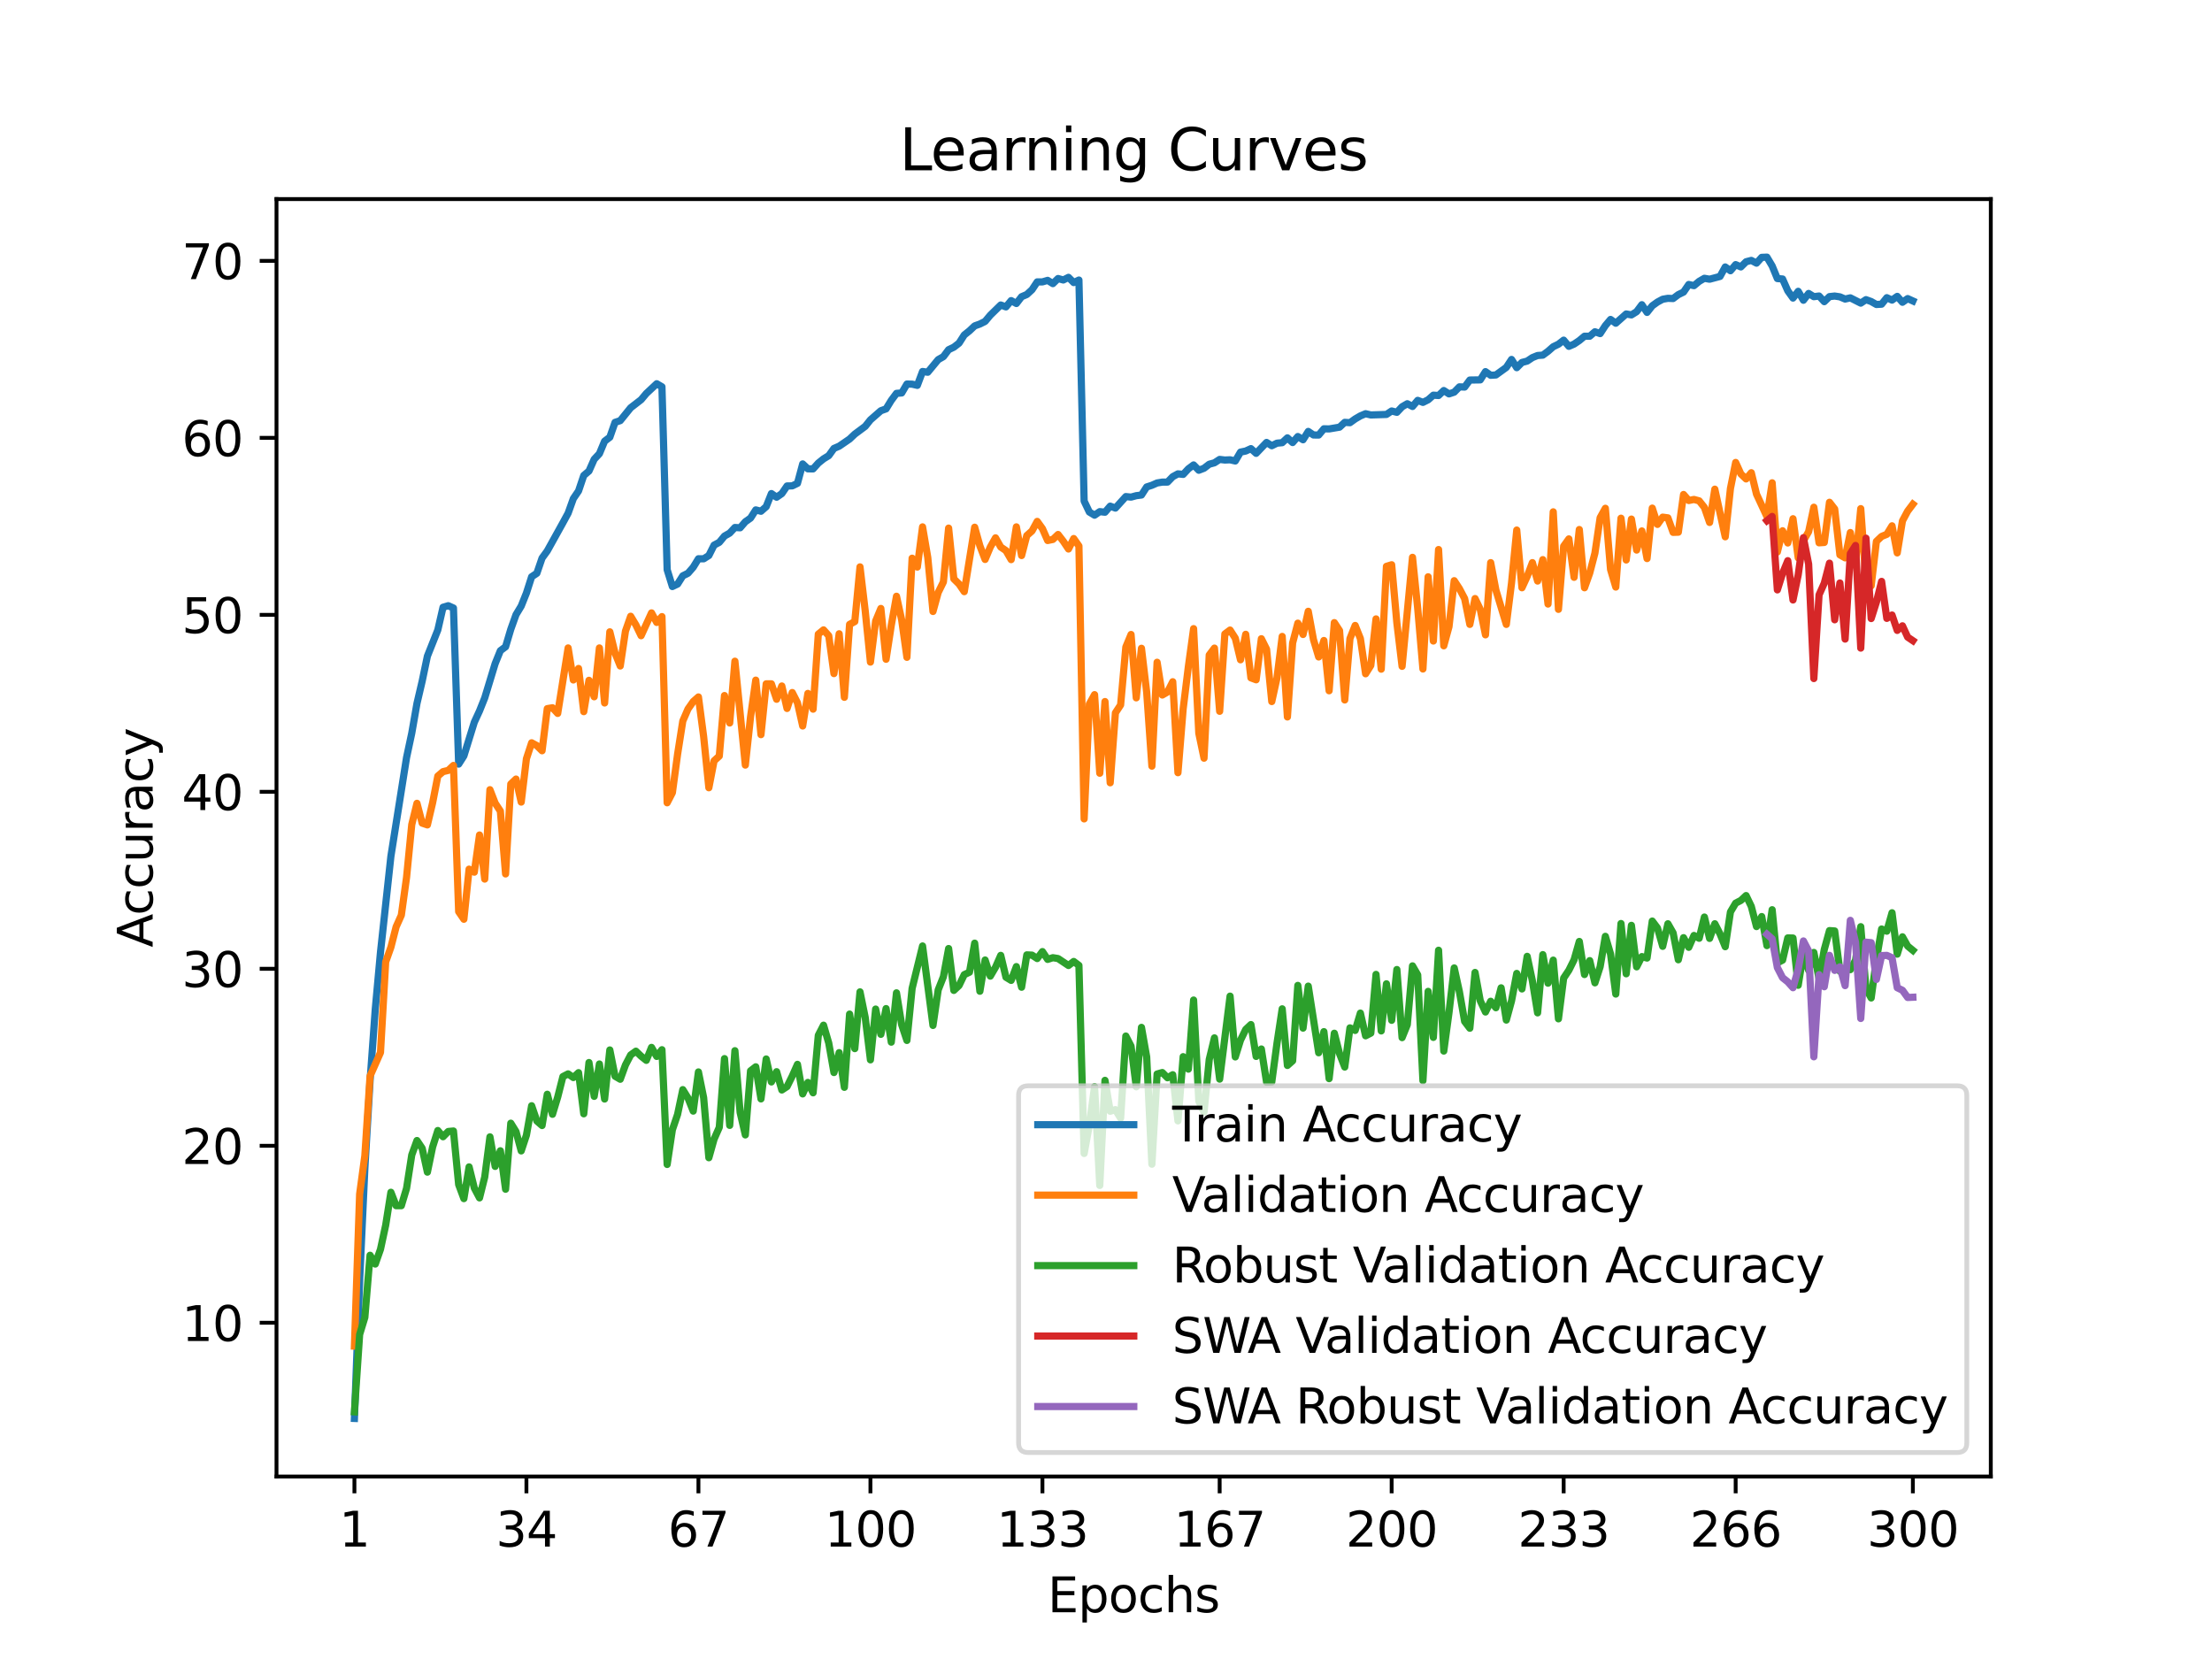 <?xml version="1.0" encoding="utf-8" standalone="no"?>
<!DOCTYPE svg PUBLIC "-//W3C//DTD SVG 1.1//EN"
  "http://www.w3.org/Graphics/SVG/1.1/DTD/svg11.dtd">
<svg xmlns:xlink="http://www.w3.org/1999/xlink" width="460.8pt" height="345.6pt" viewBox="0 0 460.8 345.6" xmlns="http://www.w3.org/2000/svg" version="1.1">
 <defs>
  <style type="text/css">*{stroke-linejoin: round; stroke-linecap: butt}</style>
 </defs>
 <g id="figure_1">
  <g id="patch_1">
   <path d="M 0 345.6 
L 460.8 345.6 
L 460.8 0 
L 0 0 
z
" style="fill: #ffffff"/>
  </g>
  <g id="axes_1">
   <g id="patch_2">
    <path d="M 57.6 307.584 
L 414.72 307.584 
L 414.72 41.472 
L 57.6 41.472 
z
" style="fill: #ffffff"/>
   </g>
   <g id="matplotlib.axis_1">
    <g id="xtick_1">
     <g id="line2d_1">
      <defs>
       <path id="m1bc418666e" d="M 0 0 
L 0 3.5 
" style="stroke: #000000; stroke-width: 0.8"/>
      </defs>
      <g>
       <use xlink:href="#m1bc418666e" x="73.833" y="307.584" style="stroke: #000000; stroke-width: 0.8"/>
      </g>
     </g>
     <g id="text_1">
      <!-- 1 -->
      <g transform="translate(70.651 322.182) scale(0.1 -0.1)">
       <defs>
        <path id="DejaVuSans-31" d="M 794 531 
L 1825 531 
L 1825 4091 
L 703 3866 
L 703 4441 
L 1819 4666 
L 2450 4666 
L 2450 531 
L 3481 531 
L 3481 0 
L 794 0 
L 794 531 
z
" transform="scale(0.016)"/>
       </defs>
       <use xlink:href="#DejaVuSans-31"/>
      </g>
     </g>
    </g>
    <g id="xtick_2">
     <g id="line2d_2">
      <g>
       <use xlink:href="#m1bc418666e" x="109.664" y="307.584" style="stroke: #000000; stroke-width: 0.8"/>
      </g>
     </g>
     <g id="text_2">
      <!-- 34 -->
      <g transform="translate(103.302 322.182) scale(0.1 -0.1)">
       <defs>
        <path id="DejaVuSans-33" d="M 2597 2516 
Q 3050 2419 3304 2112 
Q 3559 1806 3559 1356 
Q 3559 666 3084 287 
Q 2609 -91 1734 -91 
Q 1441 -91 1130 -33 
Q 819 25 488 141 
L 488 750 
Q 750 597 1062 519 
Q 1375 441 1716 441 
Q 2309 441 2620 675 
Q 2931 909 2931 1356 
Q 2931 1769 2642 2001 
Q 2353 2234 1838 2234 
L 1294 2234 
L 1294 2753 
L 1863 2753 
Q 2328 2753 2575 2939 
Q 2822 3125 2822 3475 
Q 2822 3834 2567 4026 
Q 2313 4219 1838 4219 
Q 1578 4219 1281 4162 
Q 984 4106 628 3988 
L 628 4550 
Q 988 4650 1302 4700 
Q 1616 4750 1894 4750 
Q 2613 4750 3031 4423 
Q 3450 4097 3450 3541 
Q 3450 3153 3228 2886 
Q 3006 2619 2597 2516 
z
" transform="scale(0.016)"/>
        <path id="DejaVuSans-34" d="M 2419 4116 
L 825 1625 
L 2419 1625 
L 2419 4116 
z
M 2253 4666 
L 3047 4666 
L 3047 1625 
L 3713 1625 
L 3713 1100 
L 3047 1100 
L 3047 0 
L 2419 0 
L 2419 1100 
L 313 1100 
L 313 1709 
L 2253 4666 
z
" transform="scale(0.016)"/>
       </defs>
       <use xlink:href="#DejaVuSans-33"/>
       <use xlink:href="#DejaVuSans-34" x="63.623"/>
      </g>
     </g>
    </g>
    <g id="xtick_3">
     <g id="line2d_3">
      <g>
       <use xlink:href="#m1bc418666e" x="145.496" y="307.584" style="stroke: #000000; stroke-width: 0.8"/>
      </g>
     </g>
     <g id="text_3">
      <!-- 67 -->
      <g transform="translate(139.133 322.182) scale(0.1 -0.1)">
       <defs>
        <path id="DejaVuSans-36" d="M 2113 2584 
Q 1688 2584 1439 2293 
Q 1191 2003 1191 1497 
Q 1191 994 1439 701 
Q 1688 409 2113 409 
Q 2538 409 2786 701 
Q 3034 994 3034 1497 
Q 3034 2003 2786 2293 
Q 2538 2584 2113 2584 
z
M 3366 4563 
L 3366 3988 
Q 3128 4100 2886 4159 
Q 2644 4219 2406 4219 
Q 1781 4219 1451 3797 
Q 1122 3375 1075 2522 
Q 1259 2794 1537 2939 
Q 1816 3084 2150 3084 
Q 2853 3084 3261 2657 
Q 3669 2231 3669 1497 
Q 3669 778 3244 343 
Q 2819 -91 2113 -91 
Q 1303 -91 875 529 
Q 447 1150 447 2328 
Q 447 3434 972 4092 
Q 1497 4750 2381 4750 
Q 2619 4750 2861 4703 
Q 3103 4656 3366 4563 
z
" transform="scale(0.016)"/>
        <path id="DejaVuSans-37" d="M 525 4666 
L 3525 4666 
L 3525 4397 
L 1831 0 
L 1172 0 
L 2766 4134 
L 525 4134 
L 525 4666 
z
" transform="scale(0.016)"/>
       </defs>
       <use xlink:href="#DejaVuSans-36"/>
       <use xlink:href="#DejaVuSans-37" x="63.623"/>
      </g>
     </g>
    </g>
    <g id="xtick_4">
     <g id="line2d_4">
      <g>
       <use xlink:href="#m1bc418666e" x="181.327" y="307.584" style="stroke: #000000; stroke-width: 0.8"/>
      </g>
     </g>
     <g id="text_4">
      <!-- 100 -->
      <g transform="translate(171.783 322.182) scale(0.1 -0.1)">
       <defs>
        <path id="DejaVuSans-30" d="M 2034 4250 
Q 1547 4250 1301 3770 
Q 1056 3291 1056 2328 
Q 1056 1369 1301 889 
Q 1547 409 2034 409 
Q 2525 409 2770 889 
Q 3016 1369 3016 2328 
Q 3016 3291 2770 3770 
Q 2525 4250 2034 4250 
z
M 2034 4750 
Q 2819 4750 3233 4129 
Q 3647 3509 3647 2328 
Q 3647 1150 3233 529 
Q 2819 -91 2034 -91 
Q 1250 -91 836 529 
Q 422 1150 422 2328 
Q 422 3509 836 4129 
Q 1250 4750 2034 4750 
z
" transform="scale(0.016)"/>
       </defs>
       <use xlink:href="#DejaVuSans-31"/>
       <use xlink:href="#DejaVuSans-30" x="63.623"/>
       <use xlink:href="#DejaVuSans-30" x="127.246"/>
      </g>
     </g>
    </g>
    <g id="xtick_5">
     <g id="line2d_5">
      <g>
       <use xlink:href="#m1bc418666e" x="217.158" y="307.584" style="stroke: #000000; stroke-width: 0.8"/>
      </g>
     </g>
     <g id="text_5">
      <!-- 133 -->
      <g transform="translate(207.615 322.182) scale(0.1 -0.1)">
       <use xlink:href="#DejaVuSans-31"/>
       <use xlink:href="#DejaVuSans-33" x="63.623"/>
       <use xlink:href="#DejaVuSans-33" x="127.246"/>
      </g>
     </g>
    </g>
    <g id="xtick_6">
     <g id="line2d_6">
      <g>
       <use xlink:href="#m1bc418666e" x="254.076" y="307.584" style="stroke: #000000; stroke-width: 0.8"/>
      </g>
     </g>
     <g id="text_6">
      <!-- 167 -->
      <g transform="translate(244.532 322.182) scale(0.1 -0.1)">
       <use xlink:href="#DejaVuSans-31"/>
       <use xlink:href="#DejaVuSans-36" x="63.623"/>
       <use xlink:href="#DejaVuSans-37" x="127.246"/>
      </g>
     </g>
    </g>
    <g id="xtick_7">
     <g id="line2d_7">
      <g>
       <use xlink:href="#m1bc418666e" x="289.907" y="307.584" style="stroke: #000000; stroke-width: 0.8"/>
      </g>
     </g>
     <g id="text_7">
      <!-- 200 -->
      <g transform="translate(280.363 322.182) scale(0.1 -0.1)">
       <defs>
        <path id="DejaVuSans-32" d="M 1228 531 
L 3431 531 
L 3431 0 
L 469 0 
L 469 531 
Q 828 903 1448 1529 
Q 2069 2156 2228 2338 
Q 2531 2678 2651 2914 
Q 2772 3150 2772 3378 
Q 2772 3750 2511 3984 
Q 2250 4219 1831 4219 
Q 1534 4219 1204 4116 
Q 875 4013 500 3803 
L 500 4441 
Q 881 4594 1212 4672 
Q 1544 4750 1819 4750 
Q 2544 4750 2975 4387 
Q 3406 4025 3406 3419 
Q 3406 3131 3298 2873 
Q 3191 2616 2906 2266 
Q 2828 2175 2409 1742 
Q 1991 1309 1228 531 
z
" transform="scale(0.016)"/>
       </defs>
       <use xlink:href="#DejaVuSans-32"/>
       <use xlink:href="#DejaVuSans-30" x="63.623"/>
       <use xlink:href="#DejaVuSans-30" x="127.246"/>
      </g>
     </g>
    </g>
    <g id="xtick_8">
     <g id="line2d_8">
      <g>
       <use xlink:href="#m1bc418666e" x="325.739" y="307.584" style="stroke: #000000; stroke-width: 0.8"/>
      </g>
     </g>
     <g id="text_8">
      <!-- 233 -->
      <g transform="translate(316.195 322.182) scale(0.1 -0.1)">
       <use xlink:href="#DejaVuSans-32"/>
       <use xlink:href="#DejaVuSans-33" x="63.623"/>
       <use xlink:href="#DejaVuSans-33" x="127.246"/>
      </g>
     </g>
    </g>
    <g id="xtick_9">
     <g id="line2d_9">
      <g>
       <use xlink:href="#m1bc418666e" x="361.57" y="307.584" style="stroke: #000000; stroke-width: 0.8"/>
      </g>
     </g>
     <g id="text_9">
      <!-- 266 -->
      <g transform="translate(352.026 322.182) scale(0.1 -0.1)">
       <use xlink:href="#DejaVuSans-32"/>
       <use xlink:href="#DejaVuSans-36" x="63.623"/>
       <use xlink:href="#DejaVuSans-36" x="127.246"/>
      </g>
     </g>
    </g>
    <g id="xtick_10">
     <g id="line2d_10">
      <g>
       <use xlink:href="#m1bc418666e" x="398.487" y="307.584" style="stroke: #000000; stroke-width: 0.8"/>
      </g>
     </g>
     <g id="text_10">
      <!-- 300 -->
      <g transform="translate(388.944 322.182) scale(0.1 -0.1)">
       <use xlink:href="#DejaVuSans-33"/>
       <use xlink:href="#DejaVuSans-30" x="63.623"/>
       <use xlink:href="#DejaVuSans-30" x="127.246"/>
      </g>
     </g>
    </g>
    <g id="text_11">
     <!-- Epochs -->
     <g transform="translate(218.244 335.861) scale(0.1 -0.1)">
      <defs>
       <path id="DejaVuSans-45" d="M 628 4666 
L 3578 4666 
L 3578 4134 
L 1259 4134 
L 1259 2753 
L 3481 2753 
L 3481 2222 
L 1259 2222 
L 1259 531 
L 3634 531 
L 3634 0 
L 628 0 
L 628 4666 
z
" transform="scale(0.016)"/>
       <path id="DejaVuSans-70" d="M 1159 525 
L 1159 -1331 
L 581 -1331 
L 581 3500 
L 1159 3500 
L 1159 2969 
Q 1341 3281 1617 3432 
Q 1894 3584 2278 3584 
Q 2916 3584 3314 3078 
Q 3713 2572 3713 1747 
Q 3713 922 3314 415 
Q 2916 -91 2278 -91 
Q 1894 -91 1617 61 
Q 1341 213 1159 525 
z
M 3116 1747 
Q 3116 2381 2855 2742 
Q 2594 3103 2138 3103 
Q 1681 3103 1420 2742 
Q 1159 2381 1159 1747 
Q 1159 1113 1420 752 
Q 1681 391 2138 391 
Q 2594 391 2855 752 
Q 3116 1113 3116 1747 
z
" transform="scale(0.016)"/>
       <path id="DejaVuSans-6f" d="M 1959 3097 
Q 1497 3097 1228 2736 
Q 959 2375 959 1747 
Q 959 1119 1226 758 
Q 1494 397 1959 397 
Q 2419 397 2687 759 
Q 2956 1122 2956 1747 
Q 2956 2369 2687 2733 
Q 2419 3097 1959 3097 
z
M 1959 3584 
Q 2709 3584 3137 3096 
Q 3566 2609 3566 1747 
Q 3566 888 3137 398 
Q 2709 -91 1959 -91 
Q 1206 -91 779 398 
Q 353 888 353 1747 
Q 353 2609 779 3096 
Q 1206 3584 1959 3584 
z
" transform="scale(0.016)"/>
       <path id="DejaVuSans-63" d="M 3122 3366 
L 3122 2828 
Q 2878 2963 2633 3030 
Q 2388 3097 2138 3097 
Q 1578 3097 1268 2742 
Q 959 2388 959 1747 
Q 959 1106 1268 751 
Q 1578 397 2138 397 
Q 2388 397 2633 464 
Q 2878 531 3122 666 
L 3122 134 
Q 2881 22 2623 -34 
Q 2366 -91 2075 -91 
Q 1284 -91 818 406 
Q 353 903 353 1747 
Q 353 2603 823 3093 
Q 1294 3584 2113 3584 
Q 2378 3584 2631 3529 
Q 2884 3475 3122 3366 
z
" transform="scale(0.016)"/>
       <path id="DejaVuSans-68" d="M 3513 2113 
L 3513 0 
L 2938 0 
L 2938 2094 
Q 2938 2591 2744 2837 
Q 2550 3084 2163 3084 
Q 1697 3084 1428 2787 
Q 1159 2491 1159 1978 
L 1159 0 
L 581 0 
L 581 4863 
L 1159 4863 
L 1159 2956 
Q 1366 3272 1645 3428 
Q 1925 3584 2291 3584 
Q 2894 3584 3203 3211 
Q 3513 2838 3513 2113 
z
" transform="scale(0.016)"/>
       <path id="DejaVuSans-73" d="M 2834 3397 
L 2834 2853 
Q 2591 2978 2328 3040 
Q 2066 3103 1784 3103 
Q 1356 3103 1142 2972 
Q 928 2841 928 2578 
Q 928 2378 1081 2264 
Q 1234 2150 1697 2047 
L 1894 2003 
Q 2506 1872 2764 1633 
Q 3022 1394 3022 966 
Q 3022 478 2636 193 
Q 2250 -91 1575 -91 
Q 1294 -91 989 -36 
Q 684 19 347 128 
L 347 722 
Q 666 556 975 473 
Q 1284 391 1588 391 
Q 1994 391 2212 530 
Q 2431 669 2431 922 
Q 2431 1156 2273 1281 
Q 2116 1406 1581 1522 
L 1381 1569 
Q 847 1681 609 1914 
Q 372 2147 372 2553 
Q 372 3047 722 3315 
Q 1072 3584 1716 3584 
Q 2034 3584 2315 3537 
Q 2597 3491 2834 3397 
z
" transform="scale(0.016)"/>
      </defs>
      <use xlink:href="#DejaVuSans-45"/>
      <use xlink:href="#DejaVuSans-70" x="63.184"/>
      <use xlink:href="#DejaVuSans-6f" x="126.66"/>
      <use xlink:href="#DejaVuSans-63" x="187.842"/>
      <use xlink:href="#DejaVuSans-68" x="242.822"/>
      <use xlink:href="#DejaVuSans-73" x="306.201"/>
     </g>
    </g>
   </g>
   <g id="matplotlib.axis_2">
    <g id="ytick_1">
     <g id="line2d_11">
      <defs>
       <path id="m189b91d7cf" d="M 0 0 
L -3.5 0 
" style="stroke: #000000; stroke-width: 0.8"/>
      </defs>
      <g>
       <use xlink:href="#m189b91d7cf" x="57.6" y="275.554" style="stroke: #000000; stroke-width: 0.8"/>
      </g>
     </g>
     <g id="text_12">
      <!-- 10 -->
      <g transform="translate(37.875 279.353) scale(0.1 -0.1)">
       <use xlink:href="#DejaVuSans-31"/>
       <use xlink:href="#DejaVuSans-30" x="63.623"/>
      </g>
     </g>
    </g>
    <g id="ytick_2">
     <g id="line2d_12">
      <g>
       <use xlink:href="#m189b91d7cf" x="57.6" y="238.686" style="stroke: #000000; stroke-width: 0.8"/>
      </g>
     </g>
     <g id="text_13">
      <!-- 20 -->
      <g transform="translate(37.875 242.485) scale(0.1 -0.1)">
       <use xlink:href="#DejaVuSans-32"/>
       <use xlink:href="#DejaVuSans-30" x="63.623"/>
      </g>
     </g>
    </g>
    <g id="ytick_3">
     <g id="line2d_13">
      <g>
       <use xlink:href="#m189b91d7cf" x="57.6" y="201.818" style="stroke: #000000; stroke-width: 0.8"/>
      </g>
     </g>
     <g id="text_14">
      <!-- 30 -->
      <g transform="translate(37.875 205.617) scale(0.1 -0.1)">
       <use xlink:href="#DejaVuSans-33"/>
       <use xlink:href="#DejaVuSans-30" x="63.623"/>
      </g>
     </g>
    </g>
    <g id="ytick_4">
     <g id="line2d_14">
      <g>
       <use xlink:href="#m189b91d7cf" x="57.6" y="164.95" style="stroke: #000000; stroke-width: 0.8"/>
      </g>
     </g>
     <g id="text_15">
      <!-- 40 -->
      <g transform="translate(37.875 168.749) scale(0.1 -0.1)">
       <use xlink:href="#DejaVuSans-34"/>
       <use xlink:href="#DejaVuSans-30" x="63.623"/>
      </g>
     </g>
    </g>
    <g id="ytick_5">
     <g id="line2d_15">
      <g>
       <use xlink:href="#m189b91d7cf" x="57.6" y="128.082" style="stroke: #000000; stroke-width: 0.8"/>
      </g>
     </g>
     <g id="text_16">
      <!-- 50 -->
      <g transform="translate(37.875 131.881) scale(0.1 -0.1)">
       <defs>
        <path id="DejaVuSans-35" d="M 691 4666 
L 3169 4666 
L 3169 4134 
L 1269 4134 
L 1269 2991 
Q 1406 3038 1543 3061 
Q 1681 3084 1819 3084 
Q 2600 3084 3056 2656 
Q 3513 2228 3513 1497 
Q 3513 744 3044 326 
Q 2575 -91 1722 -91 
Q 1428 -91 1123 -41 
Q 819 9 494 109 
L 494 744 
Q 775 591 1075 516 
Q 1375 441 1709 441 
Q 2250 441 2565 725 
Q 2881 1009 2881 1497 
Q 2881 1984 2565 2268 
Q 2250 2553 1709 2553 
Q 1456 2553 1204 2497 
Q 953 2441 691 2322 
L 691 4666 
z
" transform="scale(0.016)"/>
       </defs>
       <use xlink:href="#DejaVuSans-35"/>
       <use xlink:href="#DejaVuSans-30" x="63.623"/>
      </g>
     </g>
    </g>
    <g id="ytick_6">
     <g id="line2d_16">
      <g>
       <use xlink:href="#m189b91d7cf" x="57.6" y="91.214" style="stroke: #000000; stroke-width: 0.8"/>
      </g>
     </g>
     <g id="text_17">
      <!-- 60 -->
      <g transform="translate(37.875 95.013) scale(0.1 -0.1)">
       <use xlink:href="#DejaVuSans-36"/>
       <use xlink:href="#DejaVuSans-30" x="63.623"/>
      </g>
     </g>
    </g>
    <g id="ytick_7">
     <g id="line2d_17">
      <g>
       <use xlink:href="#m189b91d7cf" x="57.6" y="54.346" style="stroke: #000000; stroke-width: 0.8"/>
      </g>
     </g>
     <g id="text_18">
      <!-- 70 -->
      <g transform="translate(37.875 58.145) scale(0.1 -0.1)">
       <use xlink:href="#DejaVuSans-37"/>
       <use xlink:href="#DejaVuSans-30" x="63.623"/>
      </g>
     </g>
    </g>
    <g id="text_19">
     <!-- Accuracy -->
     <g transform="translate(31.795 197.356) rotate(-90) scale(0.1 -0.1)">
      <defs>
       <path id="DejaVuSans-41" d="M 2188 4044 
L 1331 1722 
L 3047 1722 
L 2188 4044 
z
M 1831 4666 
L 2547 4666 
L 4325 0 
L 3669 0 
L 3244 1197 
L 1141 1197 
L 716 0 
L 50 0 
L 1831 4666 
z
" transform="scale(0.016)"/>
       <path id="DejaVuSans-75" d="M 544 1381 
L 544 3500 
L 1119 3500 
L 1119 1403 
Q 1119 906 1312 657 
Q 1506 409 1894 409 
Q 2359 409 2629 706 
Q 2900 1003 2900 1516 
L 2900 3500 
L 3475 3500 
L 3475 0 
L 2900 0 
L 2900 538 
Q 2691 219 2414 64 
Q 2138 -91 1772 -91 
Q 1169 -91 856 284 
Q 544 659 544 1381 
z
M 1991 3584 
L 1991 3584 
z
" transform="scale(0.016)"/>
       <path id="DejaVuSans-72" d="M 2631 2963 
Q 2534 3019 2420 3045 
Q 2306 3072 2169 3072 
Q 1681 3072 1420 2755 
Q 1159 2438 1159 1844 
L 1159 0 
L 581 0 
L 581 3500 
L 1159 3500 
L 1159 2956 
Q 1341 3275 1631 3429 
Q 1922 3584 2338 3584 
Q 2397 3584 2469 3576 
Q 2541 3569 2628 3553 
L 2631 2963 
z
" transform="scale(0.016)"/>
       <path id="DejaVuSans-61" d="M 2194 1759 
Q 1497 1759 1228 1600 
Q 959 1441 959 1056 
Q 959 750 1161 570 
Q 1363 391 1709 391 
Q 2188 391 2477 730 
Q 2766 1069 2766 1631 
L 2766 1759 
L 2194 1759 
z
M 3341 1997 
L 3341 0 
L 2766 0 
L 2766 531 
Q 2569 213 2275 61 
Q 1981 -91 1556 -91 
Q 1019 -91 701 211 
Q 384 513 384 1019 
Q 384 1609 779 1909 
Q 1175 2209 1959 2209 
L 2766 2209 
L 2766 2266 
Q 2766 2663 2505 2880 
Q 2244 3097 1772 3097 
Q 1472 3097 1187 3025 
Q 903 2953 641 2809 
L 641 3341 
Q 956 3463 1253 3523 
Q 1550 3584 1831 3584 
Q 2591 3584 2966 3190 
Q 3341 2797 3341 1997 
z
" transform="scale(0.016)"/>
       <path id="DejaVuSans-79" d="M 2059 -325 
Q 1816 -950 1584 -1140 
Q 1353 -1331 966 -1331 
L 506 -1331 
L 506 -850 
L 844 -850 
Q 1081 -850 1212 -737 
Q 1344 -625 1503 -206 
L 1606 56 
L 191 3500 
L 800 3500 
L 1894 763 
L 2988 3500 
L 3597 3500 
L 2059 -325 
z
" transform="scale(0.016)"/>
      </defs>
      <use xlink:href="#DejaVuSans-41"/>
      <use xlink:href="#DejaVuSans-63" x="66.658"/>
      <use xlink:href="#DejaVuSans-63" x="121.639"/>
      <use xlink:href="#DejaVuSans-75" x="176.619"/>
      <use xlink:href="#DejaVuSans-72" x="239.998"/>
      <use xlink:href="#DejaVuSans-61" x="281.111"/>
      <use xlink:href="#DejaVuSans-63" x="342.391"/>
      <use xlink:href="#DejaVuSans-79" x="397.371"/>
     </g>
    </g>
   </g>
   <g id="line2d_18">
    <path d="M 73.833 295.488 
L 74.919 266.801 
L 76.004 243.427 
L 77.09 225.185 
L 78.176 210.224 
L 79.262 198.37 
L 81.433 178.373 
L 84.691 157.823 
L 85.777 152.732 
L 86.862 146.534 
L 87.948 141.893 
L 89.034 136.69 
L 91.206 131.23 
L 92.291 126.504 
L 93.377 126.179 
L 94.463 126.662 
L 95.549 159.173 
L 96.635 157.473 
L 98.806 150.453 
L 99.892 148.097 
L 100.978 145.38 
L 103.149 138.239 
L 104.235 135.551 
L 105.321 134.736 
L 106.407 131.087 
L 107.493 128.052 
L 108.578 126.253 
L 109.664 123.54 
L 110.75 120.151 
L 111.836 119.422 
L 112.922 116.262 
L 114.007 114.769 
L 117.265 108.899 
L 118.351 106.901 
L 119.436 103.871 
L 120.522 102.274 
L 121.608 99.052 
L 122.694 98.127 
L 123.78 95.675 
L 124.865 94.517 
L 125.951 91.907 
L 127.037 91.085 
L 128.123 87.988 
L 129.209 87.627 
L 131.38 84.943 
L 133.552 83.265 
L 134.638 81.971 
L 136.809 79.94 
L 137.895 80.574 
L 138.981 118.68 
L 140.067 122.187 
L 141.152 121.67 
L 142.238 119.956 
L 143.324 119.418 
L 144.41 118.168 
L 145.496 116.398 
L 146.581 116.409 
L 147.667 115.727 
L 148.753 113.559 
L 149.839 112.981 
L 150.925 111.668 
L 152.01 111.052 
L 153.096 109.884 
L 154.182 109.95 
L 155.268 108.689 
L 156.354 107.926 
L 157.439 106.223 
L 158.525 106.503 
L 159.611 105.548 
L 160.697 102.82 
L 161.783 103.579 
L 162.868 102.827 
L 163.954 101.235 
L 165.04 101.216 
L 166.126 100.689 
L 167.212 96.644 
L 168.297 97.666 
L 169.383 97.677 
L 170.469 96.468 
L 171.555 95.59 
L 172.641 94.923 
L 173.726 93.415 
L 174.812 92.95 
L 176.984 91.461 
L 178.07 90.432 
L 180.241 88.817 
L 181.327 87.461 
L 183.499 85.562 
L 184.584 85.175 
L 185.67 83.402 
L 186.756 81.945 
L 187.842 81.86 
L 188.928 80.006 
L 190.013 80.028 
L 191.099 80.279 
L 192.185 77.388 
L 193.271 77.543 
L 195.442 74.918 
L 196.528 74.295 
L 197.614 72.846 
L 198.7 72.326 
L 199.786 71.482 
L 200.871 69.783 
L 201.957 68.916 
L 203.043 67.888 
L 204.129 67.5 
L 205.215 66.955 
L 206.3 65.657 
L 208.472 63.537 
L 209.558 63.932 
L 210.644 62.623 
L 211.729 63.224 
L 212.815 61.812 
L 213.901 61.351 
L 214.987 60.352 
L 216.073 58.722 
L 217.158 58.722 
L 218.244 58.405 
L 219.33 59.083 
L 220.416 58.022 
L 221.502 58.328 
L 222.587 57.778 
L 223.673 58.862 
L 224.759 58.339 
L 225.845 104.387 
L 226.931 106.665 
L 228.016 107.321 
L 229.102 106.58 
L 230.188 106.706 
L 231.274 105.441 
L 232.36 105.843 
L 234.531 103.447 
L 235.617 103.557 
L 236.703 103.259 
L 237.789 103.122 
L 238.875 101.441 
L 239.96 101.091 
L 241.046 100.611 
L 242.132 100.431 
L 243.218 100.423 
L 244.304 99.303 
L 245.389 98.713 
L 246.475 98.827 
L 247.561 97.662 
L 248.647 96.855 
L 249.733 97.961 
L 250.818 97.548 
L 251.904 96.707 
L 252.99 96.412 
L 254.076 95.704 
L 255.162 95.833 
L 256.247 95.785 
L 257.333 96.032 
L 258.419 94.182 
L 259.505 93.957 
L 260.591 93.459 
L 261.676 94.44 
L 263.848 92.169 
L 264.934 92.854 
L 266.02 92.32 
L 267.105 92.22 
L 268.191 91.214 
L 269.277 92.191 
L 270.363 90.937 
L 271.449 91.608 
L 272.534 89.876 
L 273.62 90.613 
L 274.706 90.628 
L 275.792 89.326 
L 276.878 89.352 
L 279.049 88.987 
L 280.135 87.984 
L 281.221 88.054 
L 282.307 87.273 
L 283.392 86.642 
L 284.478 86.185 
L 285.564 86.443 
L 288.821 86.336 
L 289.907 85.614 
L 290.993 85.894 
L 292.079 84.74 
L 293.165 84.106 
L 294.25 84.677 
L 295.336 83.402 
L 296.422 83.826 
L 297.508 83.284 
L 298.594 82.321 
L 299.679 82.391 
L 300.765 81.355 
L 301.851 82.056 
L 302.937 81.695 
L 304.023 80.589 
L 305.108 80.633 
L 306.194 79.169 
L 308.366 79.136 
L 309.452 77.418 
L 310.537 78.177 
L 311.623 78.111 
L 313.795 76.537 
L 314.881 74.881 
L 315.966 76.596 
L 317.052 75.504 
L 318.138 75.221 
L 319.224 74.498 
L 320.31 74.056 
L 321.395 73.982 
L 322.481 73.182 
L 323.567 72.227 
L 324.653 71.703 
L 325.739 70.859 
L 326.824 72.149 
L 327.91 71.681 
L 328.996 70.944 
L 330.082 70.041 
L 331.168 70.041 
L 332.253 69.112 
L 333.339 69.495 
L 334.425 67.832 
L 335.511 66.546 
L 336.597 67.334 
L 338.768 65.406 
L 339.854 65.602 
L 340.94 64.927 
L 342.026 63.474 
L 343.111 65.078 
L 344.197 63.703 
L 345.283 62.921 
L 346.369 62.339 
L 347.455 62.147 
L 348.54 62.191 
L 349.626 61.377 
L 350.712 60.849 
L 351.798 59.264 
L 352.884 59.507 
L 353.969 58.604 
L 355.055 57.974 
L 356.141 58.165 
L 358.313 57.587 
L 359.398 55.614 
L 360.484 56.399 
L 361.57 55.124 
L 362.656 55.603 
L 363.742 54.527 
L 364.827 54.246 
L 365.913 54.818 
L 366.999 53.612 
L 368.085 53.568 
L 369.171 55.4 
L 370.256 58.029 
L 371.342 58.118 
L 372.428 60.577 
L 373.514 62.092 
L 374.6 60.687 
L 375.685 62.545 
L 376.771 61.133 
L 377.857 61.804 
L 378.943 61.664 
L 380.029 62.84 
L 381.114 61.79 
L 382.2 61.672 
L 383.286 61.837 
L 384.372 62.298 
L 385.458 62.048 
L 387.629 63.146 
L 388.715 62.424 
L 389.801 62.814 
L 390.887 63.43 
L 391.972 63.364 
L 393.058 62.014 
L 394.144 62.516 
L 395.23 61.738 
L 396.316 62.966 
L 397.401 62.202 
L 398.487 62.693 
L 398.487 62.693 
" clip-path="url(#p25e254f351)" style="fill: none; stroke: #1f77b4; stroke-width: 1.5; stroke-linecap: square"/>
   </g>
   <g id="line2d_19">
    <path d="M 73.833 280.42 
L 74.919 248.751 
L 76.004 240.75 
L 77.09 224.16 
L 79.262 219.256 
L 80.348 200.38 
L 81.433 197.32 
L 82.519 193.08 
L 83.605 190.647 
L 84.691 182.794 
L 85.777 171.77 
L 86.862 167.346 
L 87.948 171.475 
L 89.034 171.844 
L 90.12 167.236 
L 91.206 161.668 
L 92.291 160.747 
L 93.377 160.489 
L 94.463 159.456 
L 95.549 189.909 
L 96.635 191.495 
L 97.72 181.061 
L 98.806 181.688 
L 99.892 173.945 
L 100.978 183.126 
L 102.064 164.507 
L 103.149 167.309 
L 104.235 168.968 
L 105.321 182.056 
L 106.407 163.328 
L 107.493 162.295 
L 108.578 167.088 
L 109.664 158.055 
L 110.75 154.737 
L 111.836 155.327 
L 112.922 156.396 
L 114.007 147.622 
L 115.093 147.437 
L 116.179 148.617 
L 118.351 134.976 
L 119.436 141.649 
L 120.522 139.253 
L 121.608 148.249 
L 122.694 141.723 
L 123.78 145.152 
L 124.865 134.976 
L 125.951 146.442 
L 127.037 131.621 
L 128.123 136.045 
L 129.209 138.737 
L 130.294 131.474 
L 131.38 128.377 
L 132.466 130.183 
L 133.552 132.432 
L 135.723 127.676 
L 136.809 129.667 
L 137.895 128.45 
L 138.981 167.236 
L 140.067 165.134 
L 141.152 157.134 
L 142.238 150.203 
L 143.324 147.696 
L 144.41 146.147 
L 145.496 145.188 
L 146.581 153.447 
L 147.667 164.102 
L 148.753 158.498 
L 149.839 157.502 
L 150.925 144.894 
L 152.01 150.608 
L 153.096 137.741 
L 155.268 159.383 
L 156.354 149.318 
L 157.439 141.686 
L 158.525 153.041 
L 159.611 142.46 
L 160.697 142.46 
L 161.783 145.668 
L 162.868 142.903 
L 163.954 147.585 
L 165.04 144.267 
L 166.126 146.405 
L 167.212 151.235 
L 168.297 144.451 
L 169.383 147.732 
L 170.469 132.1 
L 171.555 131.216 
L 172.641 132.432 
L 173.726 140.322 
L 174.812 132.027 
L 175.898 145.262 
L 176.984 130.073 
L 178.07 129.483 
L 179.155 118.091 
L 180.241 127.271 
L 181.327 137.926 
L 182.413 129.372 
L 183.499 126.755 
L 184.584 137.336 
L 185.67 130.257 
L 186.756 124.211 
L 187.842 129.188 
L 188.928 136.93 
L 190.013 116.284 
L 191.099 118.127 
L 192.185 109.758 
L 193.271 116.137 
L 194.357 127.381 
L 195.442 123.436 
L 196.528 121.224 
L 197.614 110.016 
L 198.7 120.598 
L 199.786 121.667 
L 200.871 123.252 
L 203.043 109.832 
L 204.129 113.703 
L 205.215 116.542 
L 206.3 113.961 
L 207.386 112.044 
L 208.472 113.961 
L 209.558 114.699 
L 210.644 116.579 
L 211.729 109.758 
L 212.815 115.731 
L 213.901 111.565 
L 214.987 110.606 
L 216.073 108.616 
L 217.158 110.127 
L 218.244 112.597 
L 219.33 112.376 
L 220.416 111.344 
L 221.502 112.745 
L 222.587 114.367 
L 223.673 112.192 
L 224.759 113.74 
L 225.845 170.591 
L 226.931 146.663 
L 228.016 144.709 
L 229.102 161.079 
L 230.188 146.147 
L 231.274 163.069 
L 232.36 148.507 
L 233.445 146.848 
L 234.531 134.792 
L 235.617 132.174 
L 236.703 145.373 
L 237.789 135.05 
L 238.875 144.193 
L 239.96 159.604 
L 241.046 137.962 
L 242.132 144.783 
L 243.218 144.156 
L 244.304 142.018 
L 245.389 160.968 
L 246.475 147.659 
L 247.561 138.847 
L 248.647 130.957 
L 249.733 152.746 
L 250.818 157.945 
L 251.904 136.451 
L 252.99 135.013 
L 254.076 148.175 
L 255.162 132.064 
L 256.247 131.252 
L 257.333 132.948 
L 258.419 137.446 
L 259.505 132.137 
L 260.591 141.207 
L 261.676 141.612 
L 262.762 133.059 
L 263.848 135.234 
L 264.934 146.147 
L 266.02 141.207 
L 267.105 132.58 
L 268.191 149.355 
L 269.277 133.944 
L 270.363 129.815 
L 271.449 132.174 
L 272.534 127.344 
L 273.62 133.243 
L 274.706 136.856 
L 275.792 133.428 
L 276.878 143.898 
L 277.963 129.704 
L 279.049 131.363 
L 280.135 145.815 
L 281.221 133.022 
L 282.307 130.294 
L 283.392 133.022 
L 284.478 140.359 
L 285.564 138.626 
L 286.65 128.93 
L 287.736 139.4 
L 288.821 117.98 
L 289.907 117.648 
L 290.993 129.778 
L 292.079 138.81 
L 294.25 116.1 
L 295.336 126.755 
L 296.422 139.363 
L 297.508 120.155 
L 298.594 133.538 
L 299.679 114.478 
L 300.765 134.534 
L 301.851 130.552 
L 302.937 120.966 
L 304.023 122.625 
L 305.108 124.69 
L 306.194 130.073 
L 307.28 124.69 
L 308.366 126.939 
L 309.452 132.248 
L 310.537 117.206 
L 311.623 122.92 
L 313.795 130.073 
L 314.881 121.446 
L 315.966 110.422 
L 317.052 122.441 
L 318.138 120.081 
L 319.224 117.206 
L 320.31 121.04 
L 321.395 116.579 
L 322.481 125.833 
L 323.567 106.625 
L 324.653 126.939 
L 325.739 113.777 
L 326.824 112.265 
L 327.91 120.266 
L 328.996 110.311 
L 330.082 122.441 
L 331.168 119.381 
L 332.253 115.215 
L 333.339 107.841 
L 334.425 105.887 
L 335.511 118.644 
L 336.597 122.294 
L 337.682 107.952 
L 338.768 116.653 
L 339.854 108.136 
L 340.94 114.588 
L 342.026 110.606 
L 343.111 116.358 
L 344.197 105.85 
L 345.283 109.242 
L 346.369 107.731 
L 347.455 107.878 
L 348.54 110.901 
L 349.626 110.864 
L 350.712 103.012 
L 351.798 104.265 
L 352.884 104.044 
L 353.969 104.339 
L 355.055 105.703 
L 356.141 108.837 
L 357.227 101.906 
L 359.398 111.823 
L 360.484 101.758 
L 361.57 96.338 
L 362.656 98.735 
L 363.742 99.767 
L 364.827 98.477 
L 365.913 102.938 
L 368.085 107.62 
L 369.171 100.578 
L 370.256 114.994 
L 371.342 110.57 
L 372.428 113.113 
L 373.514 108.062 
L 374.6 116.21 
L 375.685 112.671 
L 376.771 110.754 
L 377.857 105.666 
L 378.943 113.077 
L 380.029 113.003 
L 381.114 104.634 
L 382.2 106.035 
L 383.286 115.584 
L 384.372 116.21 
L 385.458 110.938 
L 386.543 117.279 
L 387.629 105.961 
L 388.715 121.077 
L 389.801 122.035 
L 390.887 112.782 
L 391.972 111.749 
L 393.058 111.307 
L 394.144 109.537 
L 395.23 115.178 
L 396.316 108.505 
L 397.401 106.477 
L 398.487 105.039 
L 398.487 105.039 
" clip-path="url(#p25e254f351)" style="fill: none; stroke: #ff7f0e; stroke-width: 1.5; stroke-linecap: square"/>
   </g>
   <g id="line2d_20">
    <path d="M 73.833 294.115 
L 74.919 277.994 
L 76.004 274.435 
L 77.09 261.493 
L 78.176 263.324 
L 79.262 260.247 
L 80.348 255.213 
L 81.433 248.373 
L 82.519 251.17 
L 83.605 251.17 
L 84.691 247.559 
L 85.777 240.593 
L 86.862 237.592 
L 87.948 239.22 
L 89.034 244.178 
L 90.12 238.94 
L 91.206 235.507 
L 92.291 236.804 
L 93.377 235.711 
L 94.463 235.609 
L 95.549 246.771 
L 96.635 249.695 
L 97.72 243.084 
L 98.806 247.483 
L 99.892 249.543 
L 100.978 245.195 
L 102.064 236.829 
L 103.149 242.983 
L 104.235 239.728 
L 105.321 247.737 
L 106.407 233.982 
L 107.493 235.736 
L 108.578 239.753 
L 109.664 236.474 
L 110.75 230.346 
L 111.836 233.524 
L 112.922 234.465 
L 114.007 227.956 
L 115.093 232.126 
L 116.179 228.541 
L 117.265 224.269 
L 118.351 223.71 
L 119.436 224.472 
L 120.522 223.455 
L 121.608 232.024 
L 122.694 221.345 
L 123.78 228.388 
L 124.865 221.65 
L 125.951 228.947 
L 127.037 218.726 
L 128.123 224.193 
L 129.209 224.828 
L 130.294 221.853 
L 131.38 219.769 
L 132.466 218.98 
L 133.552 220.023 
L 134.638 220.887 
L 135.723 218.192 
L 136.809 220.074 
L 137.895 218.675 
L 138.981 242.576 
L 140.067 235.355 
L 141.152 232.151 
L 142.238 226.99 
L 143.324 228.744 
L 144.41 231.465 
L 145.496 223.303 
L 146.581 228.668 
L 147.667 241.177 
L 148.753 237.313 
L 149.839 234.846 
L 150.925 220.531 
L 152.01 234.439 
L 153.096 218.879 
L 154.182 231.744 
L 155.268 236.423 
L 156.354 223.074 
L 157.439 222.235 
L 158.525 228.922 
L 159.611 220.608 
L 160.697 225.388 
L 161.783 223.252 
L 162.868 227.066 
L 163.954 226.354 
L 165.04 224.167 
L 166.126 221.726 
L 167.212 227.879 
L 168.297 225.489 
L 169.383 227.651 
L 170.469 215.675 
L 171.555 213.565 
L 172.641 217.277 
L 173.726 223.43 
L 174.812 219.285 
L 175.898 226.506 
L 176.984 211.251 
L 178.07 218.446 
L 179.155 206.623 
L 180.241 211.963 
L 181.327 220.786 
L 182.413 210.208 
L 183.499 215.471 
L 184.584 210.107 
L 185.67 217.099 
L 186.756 206.827 
L 187.842 213.488 
L 188.928 216.743 
L 190.013 205.886 
L 192.185 197.063 
L 194.357 213.615 
L 195.442 206.216 
L 196.528 203.47 
L 197.614 197.597 
L 198.7 206.318 
L 199.786 205.301 
L 200.871 203.038 
L 201.957 202.53 
L 203.043 196.478 
L 204.129 206.496 
L 205.215 199.987 
L 206.3 203.343 
L 207.386 201.487 
L 208.472 199.021 
L 209.558 203.572 
L 210.644 204.233 
L 211.729 201.36 
L 212.815 205.657 
L 213.901 198.919 
L 214.987 198.97 
L 216.073 199.682 
L 217.158 198.233 
L 218.244 199.86 
L 219.33 199.504 
L 220.416 199.682 
L 222.587 201.131 
L 223.673 200.292 
L 224.759 201.106 
L 225.845 240.287 
L 226.931 234.363 
L 228.016 226.379 
L 229.102 246.949 
L 230.188 225.057 
L 231.274 231.49 
L 232.36 231.159 
L 233.445 232.939 
L 234.531 215.827 
L 235.617 217.938 
L 236.703 226.405 
L 237.789 214.022 
L 238.875 220.175 
L 239.96 242.525 
L 241.046 223.735 
L 242.132 223.43 
L 243.218 224.523 
L 244.304 223.888 
L 245.389 233.499 
L 246.475 220.124 
L 247.561 222.718 
L 248.647 208.327 
L 249.733 229.38 
L 250.818 231.693 
L 251.904 220.709 
L 252.99 216.209 
L 254.076 224.803 
L 256.247 207.513 
L 257.333 220.175 
L 258.419 216.692 
L 259.505 214.454 
L 260.591 213.437 
L 261.676 220.074 
L 262.762 218.523 
L 263.848 225.439 
L 264.934 225.388 
L 266.02 217.328 
L 267.105 210.157 
L 268.191 221.955 
L 269.277 220.989 
L 270.363 205.276 
L 271.449 214.175 
L 272.534 205.428 
L 274.706 219.311 
L 275.792 214.912 
L 276.878 224.701 
L 277.963 215.243 
L 279.049 219.489 
L 280.135 222.286 
L 281.221 214.124 
L 282.307 214.658 
L 283.392 211.047 
L 284.478 215.777 
L 285.564 215.217 
L 286.65 202.987 
L 287.736 214.76 
L 288.821 204.945 
L 289.907 212.547 
L 290.993 201.97 
L 292.079 216.158 
L 293.165 213.463 
L 294.25 201.207 
L 295.336 203.089 
L 296.422 225.133 
L 297.508 206.521 
L 298.594 216.107 
L 299.679 197.953 
L 300.765 218.955 
L 301.851 210.946 
L 302.937 201.64 
L 304.023 206.598 
L 305.108 212.776 
L 306.194 214.2 
L 307.28 202.58 
L 308.366 208.479 
L 309.452 210.819 
L 310.537 208.581 
L 311.623 209.929 
L 312.709 205.784 
L 313.795 212.497 
L 314.881 208.505 
L 315.966 202.784 
L 317.052 206.013 
L 318.138 199.224 
L 319.224 204.335 
L 320.31 210.996 
L 321.395 198.868 
L 322.481 204.818 
L 323.567 200.012 
L 324.653 212.242 
L 325.739 203.75 
L 326.824 202.123 
L 327.91 199.936 
L 328.996 196.122 
L 330.082 203.013 
L 331.168 200.114 
L 332.253 204.742 
L 333.339 201.385 
L 334.425 195.054 
L 335.511 198.741 
L 336.597 207.081 
L 337.682 192.385 
L 338.768 202.86 
L 339.854 192.766 
L 340.94 201.411 
L 342.026 199.275 
L 343.111 199.58 
L 344.197 191.876 
L 345.283 193.325 
L 346.369 197.139 
L 347.455 192.435 
L 348.54 194.342 
L 349.626 199.936 
L 350.712 195.334 
L 351.798 197.343 
L 352.884 194.876 
L 353.969 195.461 
L 355.055 191.037 
L 356.141 195.487 
L 357.227 192.435 
L 358.313 194.546 
L 359.398 197.216 
L 360.484 189.969 
L 361.57 188.138 
L 362.656 187.579 
L 363.742 186.562 
L 364.827 188.825 
L 365.913 193.02 
L 366.999 190.935 
L 368.085 196.987 
L 369.171 189.511 
L 370.256 200.572 
L 371.342 200.012 
L 372.428 195.385 
L 373.514 195.41 
L 374.6 205.25 
L 375.685 198.563 
L 376.771 202.123 
L 377.857 198.411 
L 378.943 203.826 
L 380.029 197.8 
L 381.114 193.859 
L 382.2 193.936 
L 383.286 202.326 
L 384.372 201.716 
L 385.458 201.996 
L 386.543 200.038 
L 387.629 193.046 
L 388.715 205.911 
L 389.801 207.894 
L 390.887 199.86 
L 391.972 193.529 
L 393.058 193.986 
L 394.144 190.147 
L 395.23 198.767 
L 396.316 195.156 
L 397.401 197.088 
L 398.487 197.978 
L 398.487 197.978 
" clip-path="url(#p25e254f351)" style="fill: none; stroke: #2ca02c; stroke-width: 1.5; stroke-linecap: square"/>
   </g>
   <g id="line2d_21">
    <path d="M 368.085 108.468 
L 369.171 107.583 
L 370.256 122.883 
L 371.342 119.455 
L 372.428 116.8 
L 373.514 124.985 
L 374.6 119.75 
L 375.685 112.007 
L 376.771 117.501 
L 377.857 141.354 
L 378.943 123.916 
L 380.029 121.482 
L 381.114 117.316 
L 382.2 129.114 
L 383.286 121.446 
L 384.372 133.133 
L 385.458 115.325 
L 386.543 113.63 
L 387.629 135.013 
L 388.715 112.118 
L 389.801 128.856 
L 390.887 125.427 
L 391.972 121.114 
L 393.058 128.819 
L 394.144 128.119 
L 395.23 131.326 
L 396.316 130.368 
L 397.401 132.727 
L 398.487 133.464 
L 398.487 133.464 
" clip-path="url(#p25e254f351)" style="fill: none; stroke: #d62728; stroke-width: 1.5; stroke-linecap: square"/>
   </g>
   <g id="line2d_22">
    <path d="M 368.085 194.622 
L 369.171 195.588 
L 370.256 201.563 
L 371.342 203.674 
L 372.428 204.538 
L 373.514 205.759 
L 374.6 201.919 
L 375.685 196.02 
L 376.771 198.105 
L 377.857 220.15 
L 378.943 203.038 
L 380.029 205.555 
L 381.114 199.021 
L 382.2 202.148 
L 383.286 201.411 
L 384.372 205.326 
L 385.458 191.723 
L 386.543 196.3 
L 387.629 212.166 
L 388.715 196.275 
L 389.801 196.376 
L 390.887 204.03 
L 391.972 199.072 
L 393.058 199.021 
L 394.144 199.504 
L 395.23 205.759 
L 396.316 206.293 
L 397.401 207.793 
L 398.487 207.742 
L 398.487 207.742 
" clip-path="url(#p25e254f351)" style="fill: none; stroke: #9467bd; stroke-width: 1.5; stroke-linecap: square"/>
   </g>
   <g id="patch_3">
    <path d="M 57.6 307.584 
L 57.6 41.472 
" style="fill: none; stroke: #000000; stroke-width: 0.8; stroke-linejoin: miter; stroke-linecap: square"/>
   </g>
   <g id="patch_4">
    <path d="M 414.72 307.584 
L 414.72 41.472 
" style="fill: none; stroke: #000000; stroke-width: 0.8; stroke-linejoin: miter; stroke-linecap: square"/>
   </g>
   <g id="patch_5">
    <path d="M 57.6 307.584 
L 414.72 307.584 
" style="fill: none; stroke: #000000; stroke-width: 0.8; stroke-linejoin: miter; stroke-linecap: square"/>
   </g>
   <g id="patch_6">
    <path d="M 57.6 41.472 
L 414.72 41.472 
" style="fill: none; stroke: #000000; stroke-width: 0.8; stroke-linejoin: miter; stroke-linecap: square"/>
   </g>
   <g id="text_20">
    <!-- Learning Curves -->
    <g transform="translate(187.376 35.472) scale(0.12 -0.12)">
     <defs>
      <path id="DejaVuSans-4c" d="M 628 4666 
L 1259 4666 
L 1259 531 
L 3531 531 
L 3531 0 
L 628 0 
L 628 4666 
z
" transform="scale(0.016)"/>
      <path id="DejaVuSans-65" d="M 3597 1894 
L 3597 1613 
L 953 1613 
Q 991 1019 1311 708 
Q 1631 397 2203 397 
Q 2534 397 2845 478 
Q 3156 559 3463 722 
L 3463 178 
Q 3153 47 2828 -22 
Q 2503 -91 2169 -91 
Q 1331 -91 842 396 
Q 353 884 353 1716 
Q 353 2575 817 3079 
Q 1281 3584 2069 3584 
Q 2775 3584 3186 3129 
Q 3597 2675 3597 1894 
z
M 3022 2063 
Q 3016 2534 2758 2815 
Q 2500 3097 2075 3097 
Q 1594 3097 1305 2825 
Q 1016 2553 972 2059 
L 3022 2063 
z
" transform="scale(0.016)"/>
      <path id="DejaVuSans-6e" d="M 3513 2113 
L 3513 0 
L 2938 0 
L 2938 2094 
Q 2938 2591 2744 2837 
Q 2550 3084 2163 3084 
Q 1697 3084 1428 2787 
Q 1159 2491 1159 1978 
L 1159 0 
L 581 0 
L 581 3500 
L 1159 3500 
L 1159 2956 
Q 1366 3272 1645 3428 
Q 1925 3584 2291 3584 
Q 2894 3584 3203 3211 
Q 3513 2838 3513 2113 
z
" transform="scale(0.016)"/>
      <path id="DejaVuSans-69" d="M 603 3500 
L 1178 3500 
L 1178 0 
L 603 0 
L 603 3500 
z
M 603 4863 
L 1178 4863 
L 1178 4134 
L 603 4134 
L 603 4863 
z
" transform="scale(0.016)"/>
      <path id="DejaVuSans-67" d="M 2906 1791 
Q 2906 2416 2648 2759 
Q 2391 3103 1925 3103 
Q 1463 3103 1205 2759 
Q 947 2416 947 1791 
Q 947 1169 1205 825 
Q 1463 481 1925 481 
Q 2391 481 2648 825 
Q 2906 1169 2906 1791 
z
M 3481 434 
Q 3481 -459 3084 -895 
Q 2688 -1331 1869 -1331 
Q 1566 -1331 1297 -1286 
Q 1028 -1241 775 -1147 
L 775 -588 
Q 1028 -725 1275 -790 
Q 1522 -856 1778 -856 
Q 2344 -856 2625 -561 
Q 2906 -266 2906 331 
L 2906 616 
Q 2728 306 2450 153 
Q 2172 0 1784 0 
Q 1141 0 747 490 
Q 353 981 353 1791 
Q 353 2603 747 3093 
Q 1141 3584 1784 3584 
Q 2172 3584 2450 3431 
Q 2728 3278 2906 2969 
L 2906 3500 
L 3481 3500 
L 3481 434 
z
" transform="scale(0.016)"/>
      <path id="DejaVuSans-20" transform="scale(0.016)"/>
      <path id="DejaVuSans-43" d="M 4122 4306 
L 4122 3641 
Q 3803 3938 3442 4084 
Q 3081 4231 2675 4231 
Q 1875 4231 1450 3742 
Q 1025 3253 1025 2328 
Q 1025 1406 1450 917 
Q 1875 428 2675 428 
Q 3081 428 3442 575 
Q 3803 722 4122 1019 
L 4122 359 
Q 3791 134 3420 21 
Q 3050 -91 2638 -91 
Q 1578 -91 968 557 
Q 359 1206 359 2328 
Q 359 3453 968 4101 
Q 1578 4750 2638 4750 
Q 3056 4750 3426 4639 
Q 3797 4528 4122 4306 
z
" transform="scale(0.016)"/>
      <path id="DejaVuSans-76" d="M 191 3500 
L 800 3500 
L 1894 563 
L 2988 3500 
L 3597 3500 
L 2284 0 
L 1503 0 
L 191 3500 
z
" transform="scale(0.016)"/>
     </defs>
     <use xlink:href="#DejaVuSans-4c"/>
     <use xlink:href="#DejaVuSans-65" x="53.963"/>
     <use xlink:href="#DejaVuSans-61" x="115.486"/>
     <use xlink:href="#DejaVuSans-72" x="176.766"/>
     <use xlink:href="#DejaVuSans-6e" x="216.129"/>
     <use xlink:href="#DejaVuSans-69" x="279.508"/>
     <use xlink:href="#DejaVuSans-6e" x="307.291"/>
     <use xlink:href="#DejaVuSans-67" x="370.67"/>
     <use xlink:href="#DejaVuSans-20" x="434.146"/>
     <use xlink:href="#DejaVuSans-43" x="465.934"/>
     <use xlink:href="#DejaVuSans-75" x="535.758"/>
     <use xlink:href="#DejaVuSans-72" x="599.137"/>
     <use xlink:href="#DejaVuSans-76" x="640.25"/>
     <use xlink:href="#DejaVuSans-65" x="699.43"/>
     <use xlink:href="#DejaVuSans-73" x="760.953"/>
    </g>
   </g>
   <g id="legend_1">
    <g id="patch_7">
     <path d="M 214.189 302.584 
L 407.72 302.584 
Q 409.72 302.584 409.72 300.584 
L 409.72 228.193 
Q 409.72 226.193 407.72 226.193 
L 214.189 226.193 
Q 212.189 226.193 212.189 228.193 
L 212.189 300.584 
Q 212.189 302.584 214.189 302.584 
z
" style="fill: #ffffff; opacity: 0.8; stroke: #cccccc; stroke-linejoin: miter"/>
    </g>
    <g id="line2d_23">
     <path d="M 216.189 234.292 
L 226.189 234.292 
L 236.189 234.292 
" style="fill: none; stroke: #1f77b4; stroke-width: 1.5; stroke-linecap: square"/>
    </g>
    <g id="text_21">
     <!-- Train Accuracy -->
     <g transform="translate(244.189 237.792) scale(0.1 -0.1)">
      <defs>
       <path id="DejaVuSans-54" d="M -19 4666 
L 3928 4666 
L 3928 4134 
L 2272 4134 
L 2272 0 
L 1638 0 
L 1638 4134 
L -19 4134 
L -19 4666 
z
" transform="scale(0.016)"/>
      </defs>
      <use xlink:href="#DejaVuSans-54"/>
      <use xlink:href="#DejaVuSans-72" x="46.334"/>
      <use xlink:href="#DejaVuSans-61" x="87.447"/>
      <use xlink:href="#DejaVuSans-69" x="148.727"/>
      <use xlink:href="#DejaVuSans-6e" x="176.51"/>
      <use xlink:href="#DejaVuSans-20" x="239.889"/>
      <use xlink:href="#DejaVuSans-41" x="271.676"/>
      <use xlink:href="#DejaVuSans-63" x="338.334"/>
      <use xlink:href="#DejaVuSans-63" x="393.314"/>
      <use xlink:href="#DejaVuSans-75" x="448.295"/>
      <use xlink:href="#DejaVuSans-72" x="511.674"/>
      <use xlink:href="#DejaVuSans-61" x="552.787"/>
      <use xlink:href="#DejaVuSans-63" x="614.066"/>
      <use xlink:href="#DejaVuSans-79" x="669.047"/>
     </g>
    </g>
    <g id="line2d_24">
     <path d="M 216.189 248.97 
L 226.189 248.97 
L 236.189 248.97 
" style="fill: none; stroke: #ff7f0e; stroke-width: 1.5; stroke-linecap: square"/>
    </g>
    <g id="text_22">
     <!-- Validation Accuracy -->
     <g transform="translate(244.189 252.47) scale(0.1 -0.1)">
      <defs>
       <path id="DejaVuSans-56" d="M 1831 0 
L 50 4666 
L 709 4666 
L 2188 738 
L 3669 4666 
L 4325 4666 
L 2547 0 
L 1831 0 
z
" transform="scale(0.016)"/>
       <path id="DejaVuSans-6c" d="M 603 4863 
L 1178 4863 
L 1178 0 
L 603 0 
L 603 4863 
z
" transform="scale(0.016)"/>
       <path id="DejaVuSans-64" d="M 2906 2969 
L 2906 4863 
L 3481 4863 
L 3481 0 
L 2906 0 
L 2906 525 
Q 2725 213 2448 61 
Q 2172 -91 1784 -91 
Q 1150 -91 751 415 
Q 353 922 353 1747 
Q 353 2572 751 3078 
Q 1150 3584 1784 3584 
Q 2172 3584 2448 3432 
Q 2725 3281 2906 2969 
z
M 947 1747 
Q 947 1113 1208 752 
Q 1469 391 1925 391 
Q 2381 391 2643 752 
Q 2906 1113 2906 1747 
Q 2906 2381 2643 2742 
Q 2381 3103 1925 3103 
Q 1469 3103 1208 2742 
Q 947 2381 947 1747 
z
" transform="scale(0.016)"/>
       <path id="DejaVuSans-74" d="M 1172 4494 
L 1172 3500 
L 2356 3500 
L 2356 3053 
L 1172 3053 
L 1172 1153 
Q 1172 725 1289 603 
Q 1406 481 1766 481 
L 2356 481 
L 2356 0 
L 1766 0 
Q 1100 0 847 248 
Q 594 497 594 1153 
L 594 3053 
L 172 3053 
L 172 3500 
L 594 3500 
L 594 4494 
L 1172 4494 
z
" transform="scale(0.016)"/>
      </defs>
      <use xlink:href="#DejaVuSans-56"/>
      <use xlink:href="#DejaVuSans-61" x="60.658"/>
      <use xlink:href="#DejaVuSans-6c" x="121.938"/>
      <use xlink:href="#DejaVuSans-69" x="149.721"/>
      <use xlink:href="#DejaVuSans-64" x="177.504"/>
      <use xlink:href="#DejaVuSans-61" x="240.98"/>
      <use xlink:href="#DejaVuSans-74" x="302.26"/>
      <use xlink:href="#DejaVuSans-69" x="341.469"/>
      <use xlink:href="#DejaVuSans-6f" x="369.252"/>
      <use xlink:href="#DejaVuSans-6e" x="430.434"/>
      <use xlink:href="#DejaVuSans-20" x="493.812"/>
      <use xlink:href="#DejaVuSans-41" x="525.6"/>
      <use xlink:href="#DejaVuSans-63" x="592.258"/>
      <use xlink:href="#DejaVuSans-63" x="647.238"/>
      <use xlink:href="#DejaVuSans-75" x="702.219"/>
      <use xlink:href="#DejaVuSans-72" x="765.598"/>
      <use xlink:href="#DejaVuSans-61" x="806.711"/>
      <use xlink:href="#DejaVuSans-63" x="867.99"/>
      <use xlink:href="#DejaVuSans-79" x="922.971"/>
     </g>
    </g>
    <g id="line2d_25">
     <path d="M 216.189 263.648 
L 226.189 263.648 
L 236.189 263.648 
" style="fill: none; stroke: #2ca02c; stroke-width: 1.5; stroke-linecap: square"/>
    </g>
    <g id="text_23">
     <!-- Robust Validation Accuracy -->
     <g transform="translate(244.189 267.148) scale(0.1 -0.1)">
      <defs>
       <path id="DejaVuSans-52" d="M 2841 2188 
Q 3044 2119 3236 1894 
Q 3428 1669 3622 1275 
L 4263 0 
L 3584 0 
L 2988 1197 
Q 2756 1666 2539 1819 
Q 2322 1972 1947 1972 
L 1259 1972 
L 1259 0 
L 628 0 
L 628 4666 
L 2053 4666 
Q 2853 4666 3247 4331 
Q 3641 3997 3641 3322 
Q 3641 2881 3436 2590 
Q 3231 2300 2841 2188 
z
M 1259 4147 
L 1259 2491 
L 2053 2491 
Q 2509 2491 2742 2702 
Q 2975 2913 2975 3322 
Q 2975 3731 2742 3939 
Q 2509 4147 2053 4147 
L 1259 4147 
z
" transform="scale(0.016)"/>
       <path id="DejaVuSans-62" d="M 3116 1747 
Q 3116 2381 2855 2742 
Q 2594 3103 2138 3103 
Q 1681 3103 1420 2742 
Q 1159 2381 1159 1747 
Q 1159 1113 1420 752 
Q 1681 391 2138 391 
Q 2594 391 2855 752 
Q 3116 1113 3116 1747 
z
M 1159 2969 
Q 1341 3281 1617 3432 
Q 1894 3584 2278 3584 
Q 2916 3584 3314 3078 
Q 3713 2572 3713 1747 
Q 3713 922 3314 415 
Q 2916 -91 2278 -91 
Q 1894 -91 1617 61 
Q 1341 213 1159 525 
L 1159 0 
L 581 0 
L 581 4863 
L 1159 4863 
L 1159 2969 
z
" transform="scale(0.016)"/>
      </defs>
      <use xlink:href="#DejaVuSans-52"/>
      <use xlink:href="#DejaVuSans-6f" x="64.982"/>
      <use xlink:href="#DejaVuSans-62" x="126.164"/>
      <use xlink:href="#DejaVuSans-75" x="189.641"/>
      <use xlink:href="#DejaVuSans-73" x="253.02"/>
      <use xlink:href="#DejaVuSans-74" x="305.119"/>
      <use xlink:href="#DejaVuSans-20" x="344.328"/>
      <use xlink:href="#DejaVuSans-56" x="376.115"/>
      <use xlink:href="#DejaVuSans-61" x="436.773"/>
      <use xlink:href="#DejaVuSans-6c" x="498.053"/>
      <use xlink:href="#DejaVuSans-69" x="525.836"/>
      <use xlink:href="#DejaVuSans-64" x="553.619"/>
      <use xlink:href="#DejaVuSans-61" x="617.096"/>
      <use xlink:href="#DejaVuSans-74" x="678.375"/>
      <use xlink:href="#DejaVuSans-69" x="717.584"/>
      <use xlink:href="#DejaVuSans-6f" x="745.367"/>
      <use xlink:href="#DejaVuSans-6e" x="806.549"/>
      <use xlink:href="#DejaVuSans-20" x="869.928"/>
      <use xlink:href="#DejaVuSans-41" x="901.715"/>
      <use xlink:href="#DejaVuSans-63" x="968.373"/>
      <use xlink:href="#DejaVuSans-63" x="1023.354"/>
      <use xlink:href="#DejaVuSans-75" x="1078.334"/>
      <use xlink:href="#DejaVuSans-72" x="1141.713"/>
      <use xlink:href="#DejaVuSans-61" x="1182.826"/>
      <use xlink:href="#DejaVuSans-63" x="1244.105"/>
      <use xlink:href="#DejaVuSans-79" x="1299.086"/>
     </g>
    </g>
    <g id="line2d_26">
     <path d="M 216.189 278.326 
L 226.189 278.326 
L 236.189 278.326 
" style="fill: none; stroke: #d62728; stroke-width: 1.5; stroke-linecap: square"/>
    </g>
    <g id="text_24">
     <!-- SWA Validation Accuracy -->
     <g transform="translate(244.189 281.826) scale(0.1 -0.1)">
      <defs>
       <path id="DejaVuSans-53" d="M 3425 4513 
L 3425 3897 
Q 3066 4069 2747 4153 
Q 2428 4238 2131 4238 
Q 1616 4238 1336 4038 
Q 1056 3838 1056 3469 
Q 1056 3159 1242 3001 
Q 1428 2844 1947 2747 
L 2328 2669 
Q 3034 2534 3370 2195 
Q 3706 1856 3706 1288 
Q 3706 609 3251 259 
Q 2797 -91 1919 -91 
Q 1588 -91 1214 -16 
Q 841 59 441 206 
L 441 856 
Q 825 641 1194 531 
Q 1563 422 1919 422 
Q 2459 422 2753 634 
Q 3047 847 3047 1241 
Q 3047 1584 2836 1778 
Q 2625 1972 2144 2069 
L 1759 2144 
Q 1053 2284 737 2584 
Q 422 2884 422 3419 
Q 422 4038 858 4394 
Q 1294 4750 2059 4750 
Q 2388 4750 2728 4690 
Q 3069 4631 3425 4513 
z
" transform="scale(0.016)"/>
       <path id="DejaVuSans-57" d="M 213 4666 
L 850 4666 
L 1831 722 
L 2809 4666 
L 3519 4666 
L 4500 722 
L 5478 4666 
L 6119 4666 
L 4947 0 
L 4153 0 
L 3169 4050 
L 2175 0 
L 1381 0 
L 213 4666 
z
" transform="scale(0.016)"/>
      </defs>
      <use xlink:href="#DejaVuSans-53"/>
      <use xlink:href="#DejaVuSans-57" x="63.477"/>
      <use xlink:href="#DejaVuSans-41" x="156.854"/>
      <use xlink:href="#DejaVuSans-20" x="225.262"/>
      <use xlink:href="#DejaVuSans-56" x="257.049"/>
      <use xlink:href="#DejaVuSans-61" x="317.707"/>
      <use xlink:href="#DejaVuSans-6c" x="378.986"/>
      <use xlink:href="#DejaVuSans-69" x="406.77"/>
      <use xlink:href="#DejaVuSans-64" x="434.553"/>
      <use xlink:href="#DejaVuSans-61" x="498.029"/>
      <use xlink:href="#DejaVuSans-74" x="559.309"/>
      <use xlink:href="#DejaVuSans-69" x="598.518"/>
      <use xlink:href="#DejaVuSans-6f" x="626.301"/>
      <use xlink:href="#DejaVuSans-6e" x="687.482"/>
      <use xlink:href="#DejaVuSans-20" x="750.861"/>
      <use xlink:href="#DejaVuSans-41" x="782.648"/>
      <use xlink:href="#DejaVuSans-63" x="849.307"/>
      <use xlink:href="#DejaVuSans-63" x="904.287"/>
      <use xlink:href="#DejaVuSans-75" x="959.268"/>
      <use xlink:href="#DejaVuSans-72" x="1022.646"/>
      <use xlink:href="#DejaVuSans-61" x="1063.76"/>
      <use xlink:href="#DejaVuSans-63" x="1125.039"/>
      <use xlink:href="#DejaVuSans-79" x="1180.02"/>
     </g>
    </g>
    <g id="line2d_27">
     <path d="M 216.189 293.004 
L 226.189 293.004 
L 236.189 293.004 
" style="fill: none; stroke: #9467bd; stroke-width: 1.5; stroke-linecap: square"/>
    </g>
    <g id="text_25">
     <!-- SWA Robust Validation Accuracy -->
     <g transform="translate(244.189 296.504) scale(0.1 -0.1)">
      <use xlink:href="#DejaVuSans-53"/>
      <use xlink:href="#DejaVuSans-57" x="63.477"/>
      <use xlink:href="#DejaVuSans-41" x="156.854"/>
      <use xlink:href="#DejaVuSans-20" x="225.262"/>
      <use xlink:href="#DejaVuSans-52" x="257.049"/>
      <use xlink:href="#DejaVuSans-6f" x="322.031"/>
      <use xlink:href="#DejaVuSans-62" x="383.213"/>
      <use xlink:href="#DejaVuSans-75" x="446.689"/>
      <use xlink:href="#DejaVuSans-73" x="510.068"/>
      <use xlink:href="#DejaVuSans-74" x="562.168"/>
      <use xlink:href="#DejaVuSans-20" x="601.377"/>
      <use xlink:href="#DejaVuSans-56" x="633.164"/>
      <use xlink:href="#DejaVuSans-61" x="693.822"/>
      <use xlink:href="#DejaVuSans-6c" x="755.102"/>
      <use xlink:href="#DejaVuSans-69" x="782.885"/>
      <use xlink:href="#DejaVuSans-64" x="810.668"/>
      <use xlink:href="#DejaVuSans-61" x="874.145"/>
      <use xlink:href="#DejaVuSans-74" x="935.424"/>
      <use xlink:href="#DejaVuSans-69" x="974.633"/>
      <use xlink:href="#DejaVuSans-6f" x="1002.416"/>
      <use xlink:href="#DejaVuSans-6e" x="1063.598"/>
      <use xlink:href="#DejaVuSans-20" x="1126.977"/>
      <use xlink:href="#DejaVuSans-41" x="1158.764"/>
      <use xlink:href="#DejaVuSans-63" x="1225.422"/>
      <use xlink:href="#DejaVuSans-63" x="1280.402"/>
      <use xlink:href="#DejaVuSans-75" x="1335.383"/>
      <use xlink:href="#DejaVuSans-72" x="1398.762"/>
      <use xlink:href="#DejaVuSans-61" x="1439.875"/>
      <use xlink:href="#DejaVuSans-63" x="1501.154"/>
      <use xlink:href="#DejaVuSans-79" x="1556.135"/>
     </g>
    </g>
   </g>
  </g>
 </g>
 <defs>
  <clipPath id="p25e254f351">
   <rect x="57.6" y="41.472" width="357.12" height="266.112"/>
  </clipPath>
 </defs>
</svg>
